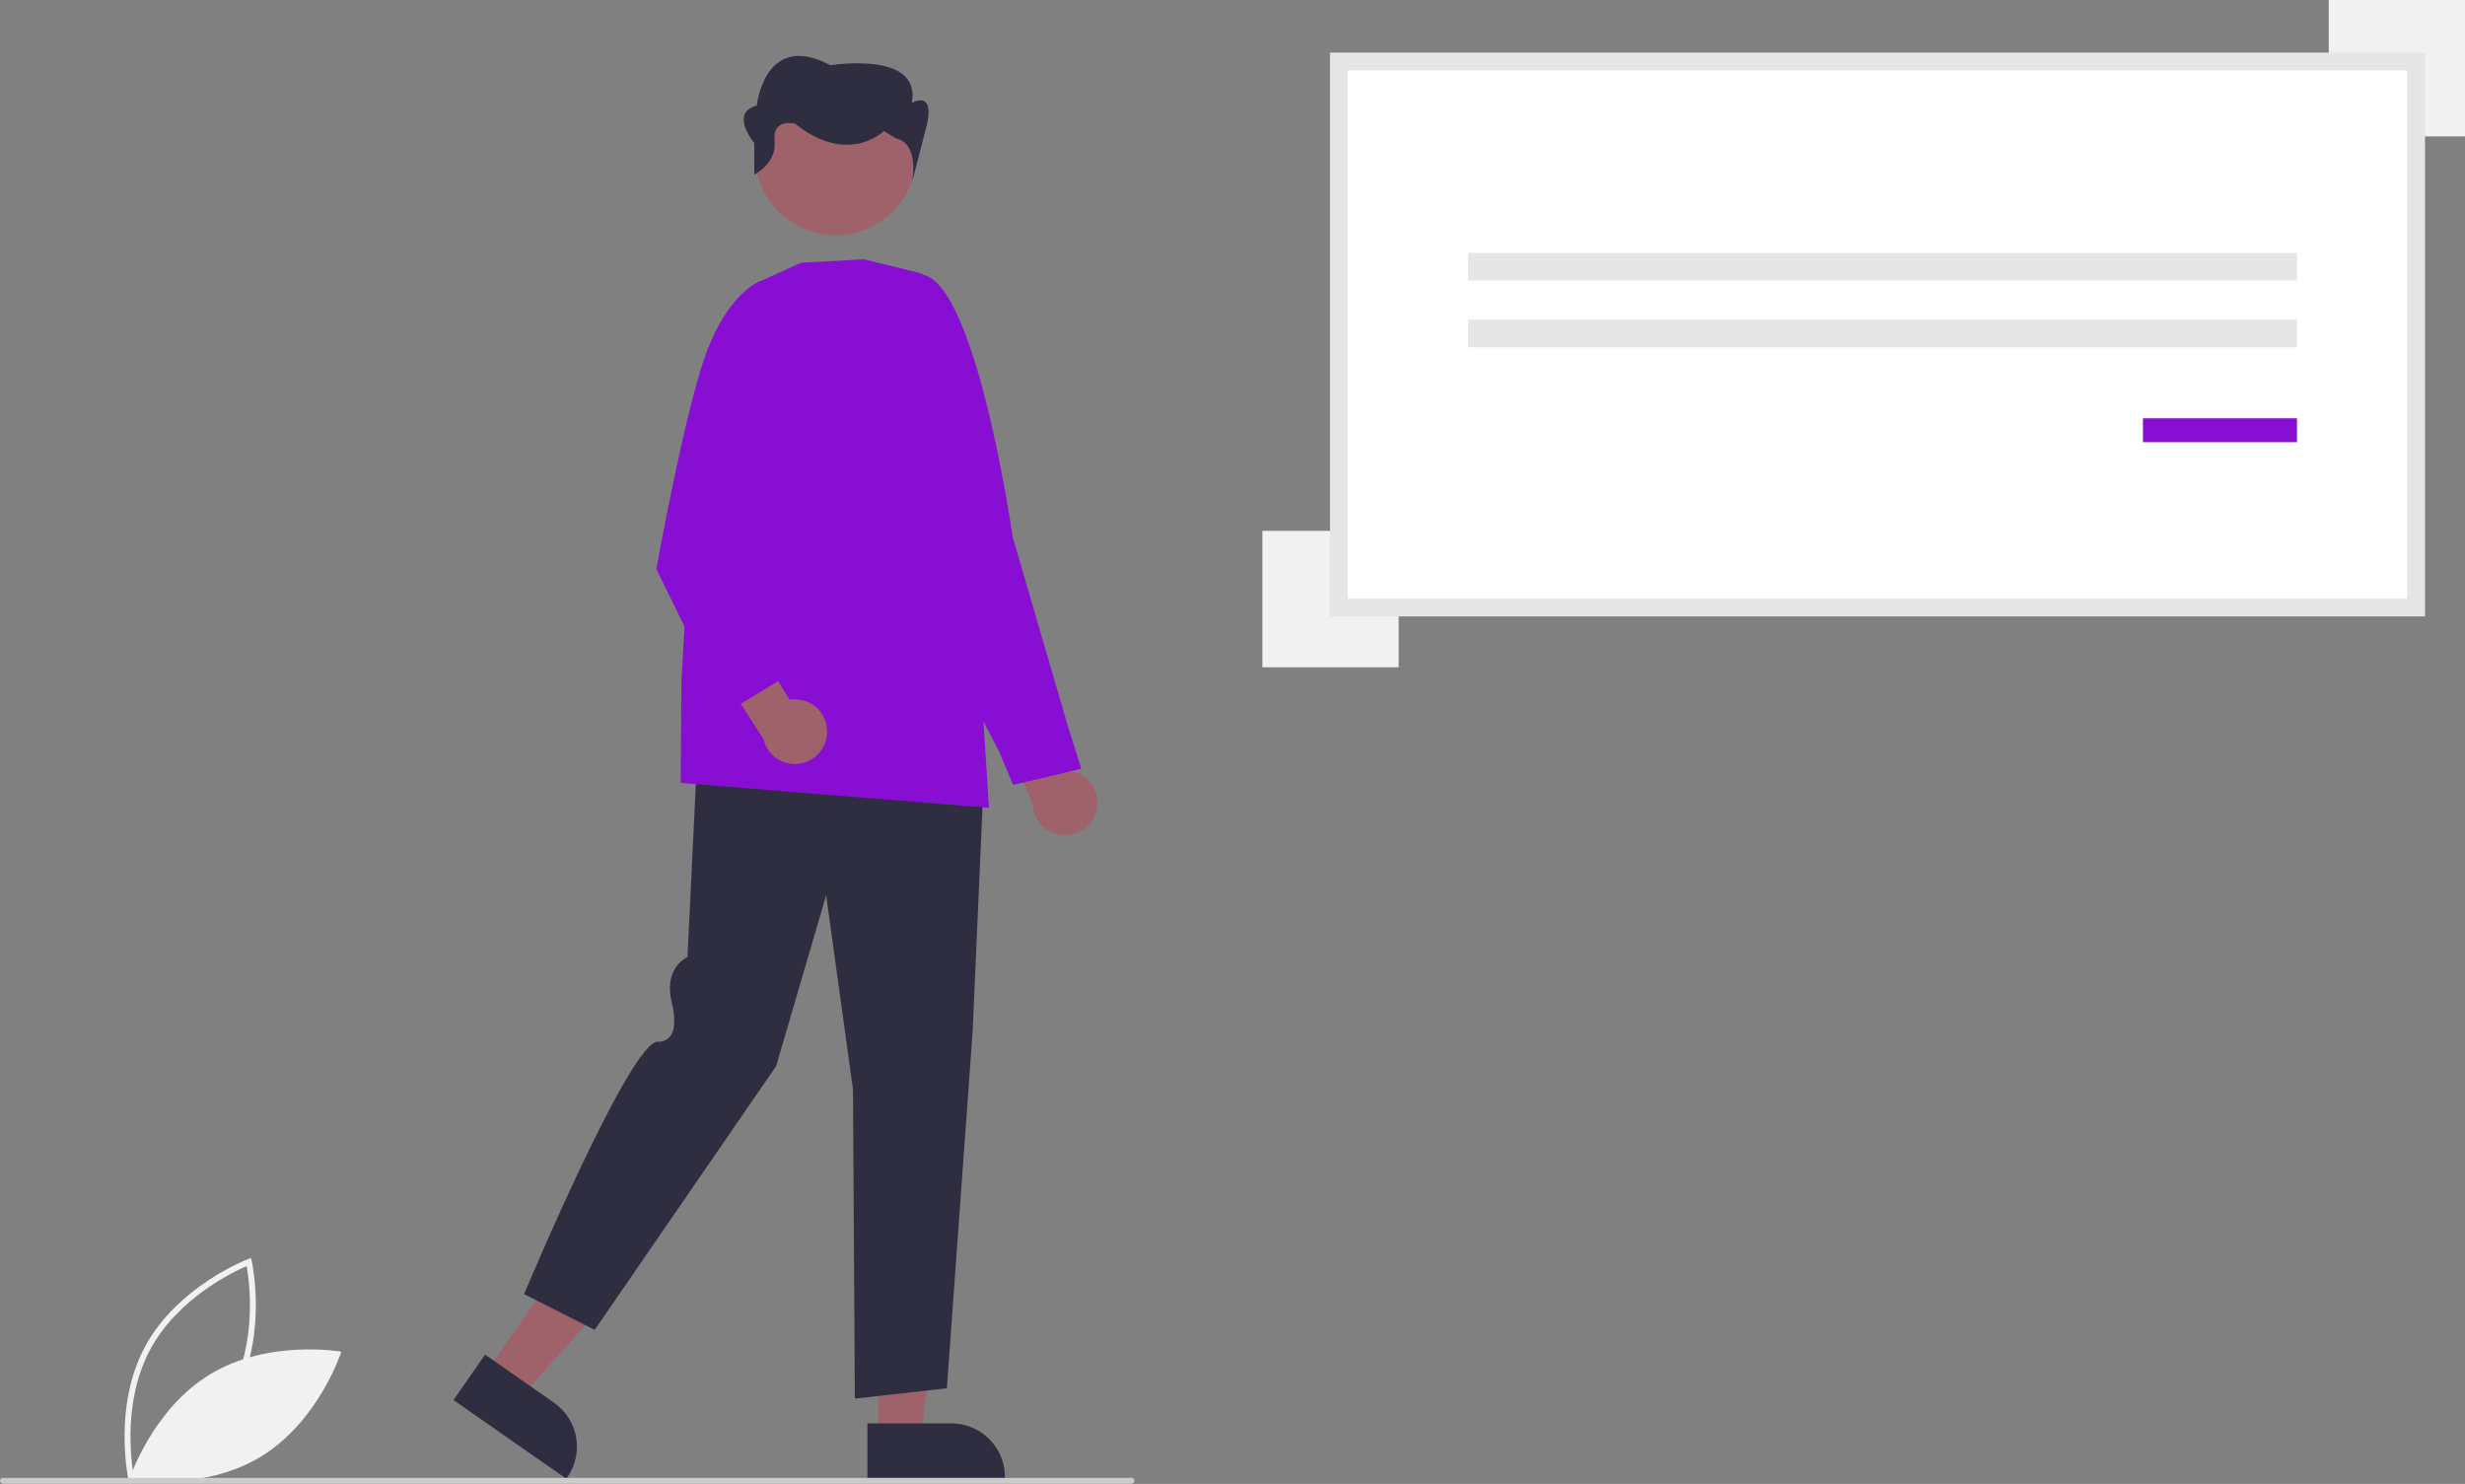 <svg width="407" height="245" viewBox="0 0 407 245" fill="none" xmlns="http://www.w3.org/2000/svg">
<rect x="0" y="0" width="407" height="245" fill="#808080" stroke="none"/>
<g clip-path="url(#clip0_17153_300)">
<path d="M21.235 244.453C21.208 244.332 18.574 232.31 23.952 222.325C29.33 212.34 40.809 207.937 40.925 207.893L41.449 207.696L41.573 208.244C41.6 208.364 44.234 220.386 38.856 230.371C33.478 240.356 21.999 244.76 21.884 244.803L21.359 245L21.235 244.453ZM40.73 209.032C38.43 210.023 29.355 214.357 24.813 222.79C20.271 231.224 21.641 241.198 22.078 243.664C24.377 242.676 33.448 238.349 37.995 229.906C42.537 221.473 41.167 211.5 40.73 209.032V209.032Z" fill="#F1F1F1"/>
<path d="M34.746 226.869C25.082 232.69 21.36 244.253 21.36 244.253C21.36 244.253 33.307 246.377 42.971 240.556C52.635 234.735 56.357 223.172 56.357 223.172C56.357 223.172 44.41 221.047 34.746 226.869Z" fill="#F1F1F1"/>
<path d="M181.097 133.549C181.245 132.787 181.223 132.002 181.035 131.25C180.847 130.497 180.496 129.795 180.007 129.193C179.519 128.591 178.904 128.104 178.207 127.765C177.51 127.427 176.747 127.245 175.972 127.234L171.497 115.966L163.994 117.019L170.538 132.842C170.605 134.147 171.147 135.381 172.062 136.312C172.978 137.242 174.202 137.805 175.504 137.892C176.806 137.979 178.094 137.585 179.125 136.784C180.156 135.984 180.858 134.833 181.097 133.549Z" fill="#9F616A"/>
<path d="M167.275 129.589L164.95 124.039L150.464 96.43L151.251 45.344L151.403 45.324C160.672 44.098 166.944 86.86 167.207 88.681L176.36 120.023L178.538 126.931L167.275 129.589Z" fill="#880ED4"/>
<path d="M145.016 237.313L152.059 237.313L155.41 210.112L145.014 210.113L145.016 237.313Z" fill="#9F616A"/>
<path d="M143.219 235.011L157.09 235.01H157.091C159.435 235.011 161.683 235.943 163.341 237.603C164.999 239.262 165.93 241.514 165.93 243.861V244.148L143.219 244.149L143.219 235.011Z" fill="#2F2E41"/>
<path d="M80.253 226.569L86.032 230.601L104.314 210.203L95.785 204.252L80.253 226.569Z" fill="#9F616A"/>
<path d="M80.094 223.652L91.474 231.592L91.475 231.592C93.398 232.934 94.71 234.986 95.122 237.297C95.535 239.607 95.013 241.987 93.673 243.913L93.509 244.149L74.875 231.149L80.094 223.652Z" fill="#2F2E41"/>
<path d="M141.144 230.92L140.84 179.893L136.408 147.808L128.146 176.024L128.129 176.047L98.187 219.57L86.536 213.659L86.6 213.508C87.311 211.812 104.089 171.988 108.599 171.988C108.993 172.016 109.388 171.947 109.749 171.788C110.11 171.629 110.428 171.385 110.674 171.076C111.997 169.306 110.92 165.551 110.909 165.513C109.618 160.153 112.864 158.328 113.51 158.023L115.249 122.085L115.429 122.097L162.57 125.408L160.592 170.341L156.338 229.212L156.191 229.229L141.144 230.92Z" fill="#2F2E41"/>
<path d="M163.29 133.371L163.086 133.355L112.388 129.263L112.513 112.468L114.994 68.616L115.008 68.585L125.114 46.62L132.277 43.372L142.728 42.822L142.754 42.828L152.292 45.194L162.214 116.506L163.29 133.371Z" fill="#880ED4"/>
<path d="M144.366 37.193C150.835 33.652 153.212 25.532 149.676 19.056C146.14 12.579 138.029 10.199 131.561 13.739C125.092 17.28 122.715 25.4 126.251 31.876C129.787 38.353 137.897 40.733 144.366 37.193Z" fill="#9F616A"/>
<path d="M124.539 28.821V23.613C124.539 23.613 120.345 18.668 124.959 17.422C124.959 17.422 126.217 4.964 137.122 10.778C137.122 10.778 152.221 8.286 150.543 17.007C150.543 17.007 154.318 14.73 153.06 20.544L150.626 29.909C150.626 29.909 151.801 23.723 148.027 22.892L145.929 21.646C145.929 21.646 140.058 27.46 131.25 20.401C131.25 20.401 127.475 19.498 127.895 23.236C128.314 26.973 124.539 28.821 124.539 28.821Z" fill="#2F2E41"/>
<path d="M136.574 120.829C136.582 120.053 136.421 119.285 136.1 118.579C135.78 117.872 135.309 117.245 134.721 116.74C134.132 116.236 133.44 115.866 132.694 115.659C131.947 115.451 131.164 115.409 130.4 115.537L123.978 105.256L116.785 107.64L126.059 122.031C126.358 123.303 127.113 124.42 128.181 125.171C129.248 125.922 130.553 126.255 131.85 126.106C133.146 125.958 134.343 125.339 135.213 124.366C136.084 123.394 136.568 122.135 136.574 120.829Z" fill="#9F616A"/>
<path d="M119.986 117.588L108.367 93.97L108.377 93.913C108.424 93.651 113.101 67.651 116.678 58.094C120.278 48.477 125.205 46.545 125.413 46.468L125.517 46.429L129.935 50.672L123.815 91.571L130.412 111.296L119.986 117.588Z" fill="#880ED4"/>
<path d="M407 0H384.503V22.524H407V0Z" fill="#F1F1F1"/>
<path d="M230.938 87.647H208.441V110.171H230.938V87.647Z" fill="#F1F1F1"/>
<path d="M221.068 100.301H398.927V10.152H221.068V100.301Z" fill="white"/>
<path d="M400.395 101.77H219.601V8.683H400.395V101.77ZM222.535 98.832H397.46V11.621H222.535V98.832Z" fill="#E5E5E5"/>
<path d="M379.26 41.775H242.417V46.319H379.26V41.775Z" fill="#E5E5E5"/>
<path d="M379.26 52.794H242.417V57.337H379.26V52.794Z" fill="#E5E5E5"/>
<path d="M379.26 69.063H353.828V73.006H379.26V69.063Z" fill="#880ED4"/>
<path d="M186.822 244.98H0.489C0.359 244.98 0.235 244.929 0.143 244.837C0.052 244.745 0 244.62 0 244.491C0 244.361 0.052 244.236 0.143 244.144C0.235 244.052 0.359 244.001 0.489 244.001H186.822C186.951 244.001 187.076 244.052 187.167 244.144C187.259 244.236 187.311 244.361 187.311 244.491C187.311 244.62 187.259 244.745 187.167 244.837C187.076 244.929 186.951 244.98 186.822 244.98Z" fill="#CBCBCB"/>
</g>
<defs>
<clipPath id="clip0_17153_300">
<rect width="407" height="245" fill="white"/>
</clipPath>
</defs>
</svg>
